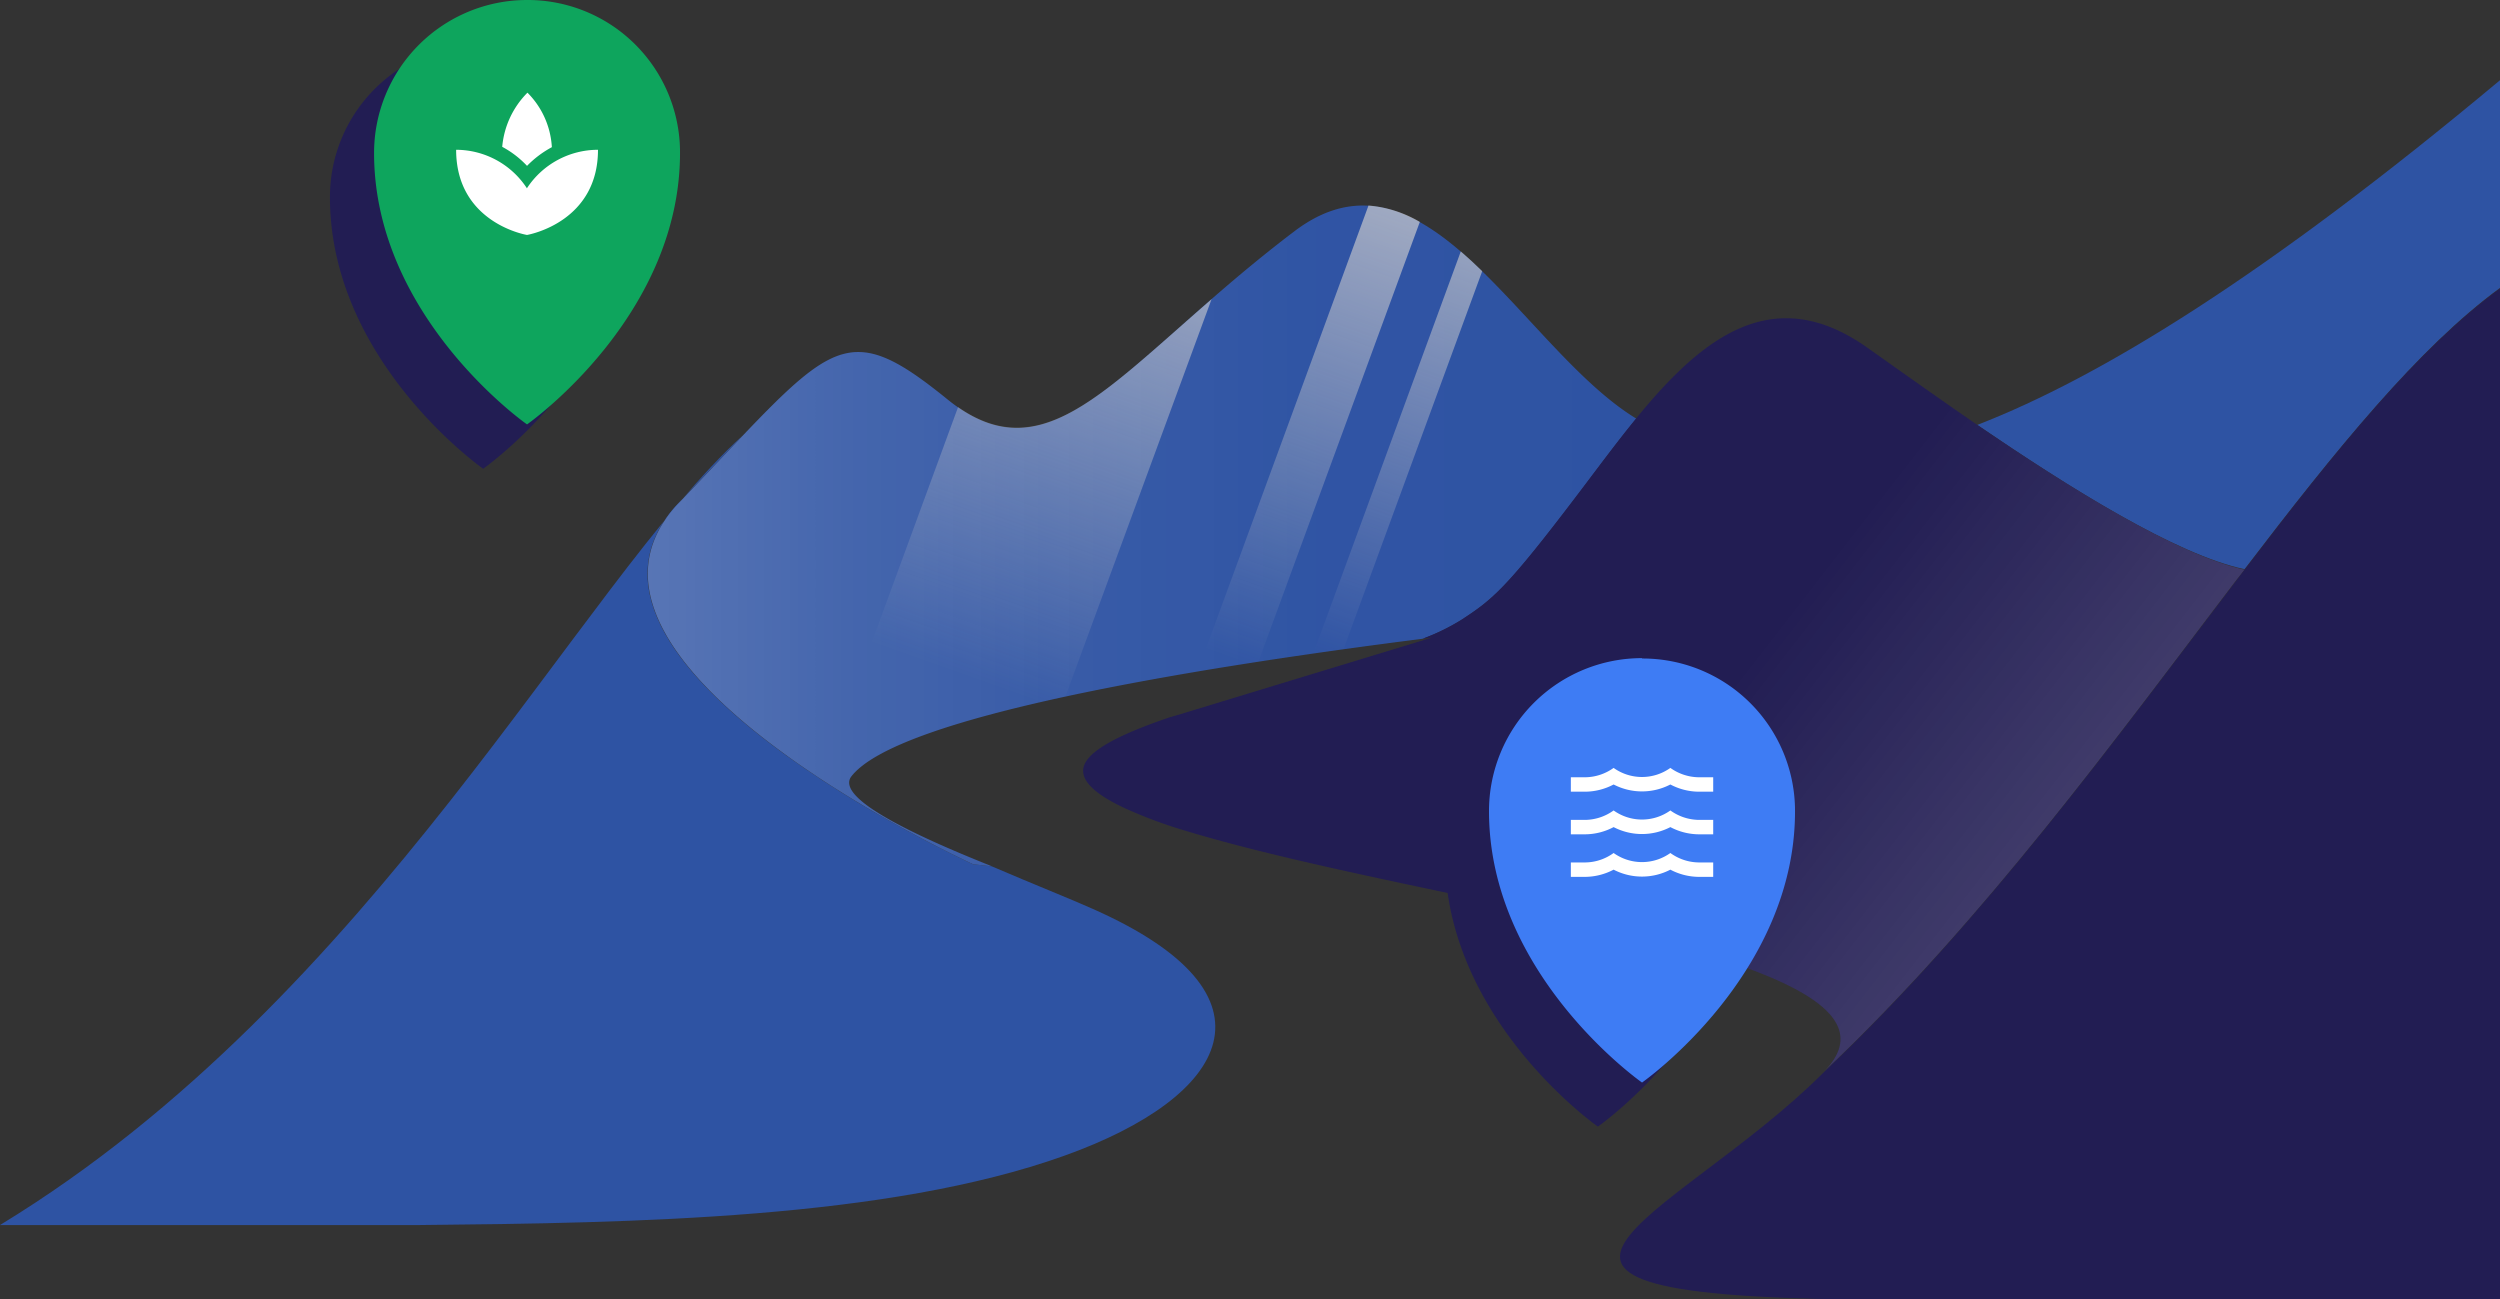 <svg xmlns="http://www.w3.org/2000/svg" xmlns:xlink="http://www.w3.org/1999/xlink" viewBox="0 0 346.66 180.19"><rect x="0" y="0" width="346.66" height="180.19" fill="#333333" stroke="none"/><defs><style>.cls-1{fill:#221d53;}.cls-2{fill:#0ea55d;}.cls-3{fill:#fff;}.cls-4{fill:#2e53a3;}.cls-5{fill:url(#linear-gradient);}.cls-6{fill:url(#linear-gradient-2);}.cls-7{fill:#3e7cf4;}.cls-8{fill:url(#linear-gradient-3);}.cls-9{fill:url(#linear-gradient-4);}.cls-10{fill:url(#linear-gradient-5);}</style><linearGradient id="linear-gradient" x1="89.79" y1="74.32" x2="226.85" y2="74.32" gradientUnits="userSpaceOnUse"><stop offset="0" stop-color="#fff" stop-opacity="0.2"/><stop offset="0.2" stop-color="#fff" stop-opacity="0.11"/><stop offset="0.42" stop-color="#fff" stop-opacity="0.05"/><stop offset="0.67" stop-color="#fff" stop-opacity="0.01"/><stop offset="1" stop-color="#fff" stop-opacity="0"/></linearGradient><linearGradient id="linear-gradient-2" x1="170.95" y1="47.32" x2="298.22" y2="146.01" gradientUnits="userSpaceOnUse"><stop offset="0.52" stop-color="#fff" stop-opacity="0"/><stop offset="0.96" stop-color="#fff" stop-opacity="0.2"/></linearGradient><linearGradient id="linear-gradient-3" x1="131.87" y1="100.35" x2="177.38" y2="-28.06" gradientUnits="userSpaceOnUse"><stop offset="0.05" stop-color="#fdf1da" stop-opacity="0"/><stop offset="0.99" stop-color="#fdf1da"/></linearGradient><linearGradient id="linear-gradient-4" x1="168.84" y1="97.57" x2="212.22" y2="-24.84" xlink:href="#linear-gradient-3"/><linearGradient id="linear-gradient-5" x1="182.15" y1="97.04" x2="225.14" y2="-24.26" xlink:href="#linear-gradient-3"/></defs><g id="Layer_2" data-name="Layer 2"><g id="Layer_1-2" data-name="Layer 1"><path id="Path_107" data-name="Path 107" class="cls-1" d="M67,6.11A21.22,21.22,0,0,0,45.75,27.33h0C45.75,50.14,67,65,67,65h0S88.51,49.91,88.18,26.8A21.13,21.13,0,0,0,67,6.11Z"/><path id="Path_107-2" data-name="Path 107" class="cls-2" d="M73.08,0A21.22,21.22,0,0,0,51.87,21.22h0c0,22.8,21.2,37.63,21.21,37.63h0S94.62,43.79,94.29,20.69A21.13,21.13,0,0,0,73.08,0Z"/><path class="cls-3" d="M76.52,20.36a11.63,11.63,0,0,0-3.38-7.51,12.13,12.13,0,0,0-3.5,7.51A13.3,13.3,0,0,1,73.08,23a14.13,14.13,0,0,1,3.44-2.59m-3.44,5.72a11.75,11.75,0,0,0-9.83-5.36c0,9.84,9.16,11.7,9.83,11.81.67-.12,9.84-2,9.84-11.81A11.78,11.78,0,0,0,73.08,26.08Z"/><path class="cls-4" d="M94.16,69.68c3.41-3.56,6.29-6.64,8.81-9.28h0C80.22,81.14,51.87,138.3,0,169.87H58.13c29.81-.29,64.91-.84,89.42-9.6,22.85-8.17,31-22.27,4-34.23-3-1.35-8.33-3.46-14-5.9l-2.63-.3S73.11,91.62,94.16,69.68Z"/><path class="cls-4" d="M274.18,58.92c12.66,8.65,27.57,18,37.06,20,12.63-16.53,24.16-30.77,35.42-39V11.12C314.22,38.23,291.27,52.28,274.18,58.92Z"/><path class="cls-4" d="M179.5,32.06c-24,18.18-33.4,35.28-48.17,23.28C118.94,45.29,116,46.75,103,60.4c-2.52,2.64-5.4,5.72-8.81,9.28-21,21.94,40.75,50.16,40.75,50.16l2.63.3-.41-.17c-6.93-2.77-12.62-5.39-16-7.64-2.8-1.84-4-3.43-3.14-4.63,6.28-8.23,46-14.9,79.27-19.13a29.25,29.25,0,0,0,5.4-2.63c4.32-2.82,6.23-4.32,16.34-17.67,2.61-3.44,5.21-7,7.87-10.22C211.11,48.44,197.72,18.25,179.5,32.06Z"/><path class="cls-5" d="M179.5,32.06c-24,18.18-33.4,35.28-48.17,23.28C118.94,45.29,116,46.75,103,60.4c-2.52,2.64-5.4,5.72-8.81,9.28-21,21.94,40.75,50.16,40.75,50.16l2.63.3-.41-.17c-6.93-2.77-12.62-5.39-16-7.64-2.8-1.84-4-3.43-3.14-4.63,6.28-8.23,46-14.9,79.27-19.13a29.25,29.25,0,0,0,5.4-2.63c4.32-2.82,6.23-4.32,16.34-17.67,2.61-3.44,5.21-7,7.87-10.22C211.11,48.44,197.72,18.25,179.5,32.06Z"/><path class="cls-1" d="M274.18,58.92c-5.81-4-11.15-7.81-15.26-10.72-13.13-9.28-23-1.28-32.07,9.85-2.66,3.26-5.26,6.78-7.87,10.22-10.11,13.35-12,14.85-16.34,17.67a29.25,29.25,0,0,1-5.4,2.63l1.35-.17L163.18,99.18l-.85.24c-5.93,2-10.2,4-11.62,6s0,4.2,5.31,6.67a64.33,64.33,0,0,0,8.38,3.11c35,10.63,104.47,17.44,88.45,33.46,22.24-21,40.73-46.55,57.31-68.31L311.24,79C301.75,76.9,286.84,67.57,274.18,58.92Z"/><path class="cls-6" d="M274.18,58.92c-5.81-4-11.15-7.81-15.26-10.72-13.13-9.28-23-1.28-32.07,9.85-2.66,3.26-5.26,6.78-7.87,10.22-10.11,13.35-12,14.85-16.34,17.67a29.25,29.25,0,0,1-5.4,2.63l1.35-.17L163.18,99.18l-.85.24c-5.93,2-10.2,4-11.62,6s0,4.2,5.31,6.67a64.33,64.33,0,0,0,8.38,3.11c35,10.63,104.47,17.44,88.45,33.46,22.24-21,40.73-46.55,57.31-68.31L311.24,79C301.75,76.9,286.84,67.57,274.18,58.92Z"/><path class="cls-1" d="M311.24,79l-1.08,1.42c-16.58,21.76-35.07,47.27-57.31,68.31-20.95,20.95-56.15,31.5,10.51,31.5h83.3V40C335.4,48.19,323.87,62.43,311.24,79Z"/><path id="Path_107-3" data-name="Path 107" class="cls-1" d="M221.57,97.37a21.22,21.22,0,0,0-21.21,21.22h0c0,22.8,21.21,37.63,21.21,37.63h0s21.54-15.06,21.21-38.16a21.13,21.13,0,0,0-21.21-20.69Z"/><path id="Path_107-4" data-name="Path 107" class="cls-7" d="M227.69,91.26a21.21,21.21,0,0,0-21.22,21.21h0c0,22.81,21.21,37.63,21.22,37.64h0S249.23,135.05,248.9,112a21.14,21.14,0,0,0-21.21-20.69Z"/><path class="cls-3" d="M235.56,113.69h2v2h-2a8.57,8.57,0,0,1-3.94-1,8.54,8.54,0,0,1-7.87,0,8.56,8.56,0,0,1-3.93,1h-2v-2h2a6.88,6.88,0,0,0,3.93-1.31,6.77,6.77,0,0,0,7.87,0,6.91,6.91,0,0,0,3.94,1.31m0-5.91h2v2h-2a8.57,8.57,0,0,1-3.94-1,8.54,8.54,0,0,1-7.87,0,8.56,8.56,0,0,1-3.93,1h-2v-2h2a6.87,6.87,0,0,0,3.93-1.3,6.77,6.77,0,0,0,7.87,0,6.9,6.9,0,0,0,3.94,1.3m0,11.81h2v2h-2a8.59,8.59,0,0,1-3.94-1,8.54,8.54,0,0,1-7.87,0,8.58,8.58,0,0,1-3.93,1h-2v-2h2a6.81,6.81,0,0,0,3.93-1.31,6.77,6.77,0,0,0,7.87,0A6.84,6.84,0,0,0,235.56,119.59Z"/><path class="cls-8" d="M132.85,56.45l-18.94,51.63h3.85a1.45,1.45,0,0,1,.21-.41c3.16-4.14,14.78-7.88,29.78-11.12L168,41.49C152.67,54.79,144.2,64.32,132.85,56.45Z"/><path class="cls-9" d="M189.76,28.5,166.07,93.08c2.78-.47,5.6-.93,8.44-1.36l22.37-60.95A16.65,16.65,0,0,0,189.76,28.5Z"/><path class="cls-10" d="M202.56,34.86,182.12,90.58l4.19-.59L205.53,37.6C204.55,36.64,203.56,35.72,202.56,34.86Z"/></g></g></svg>